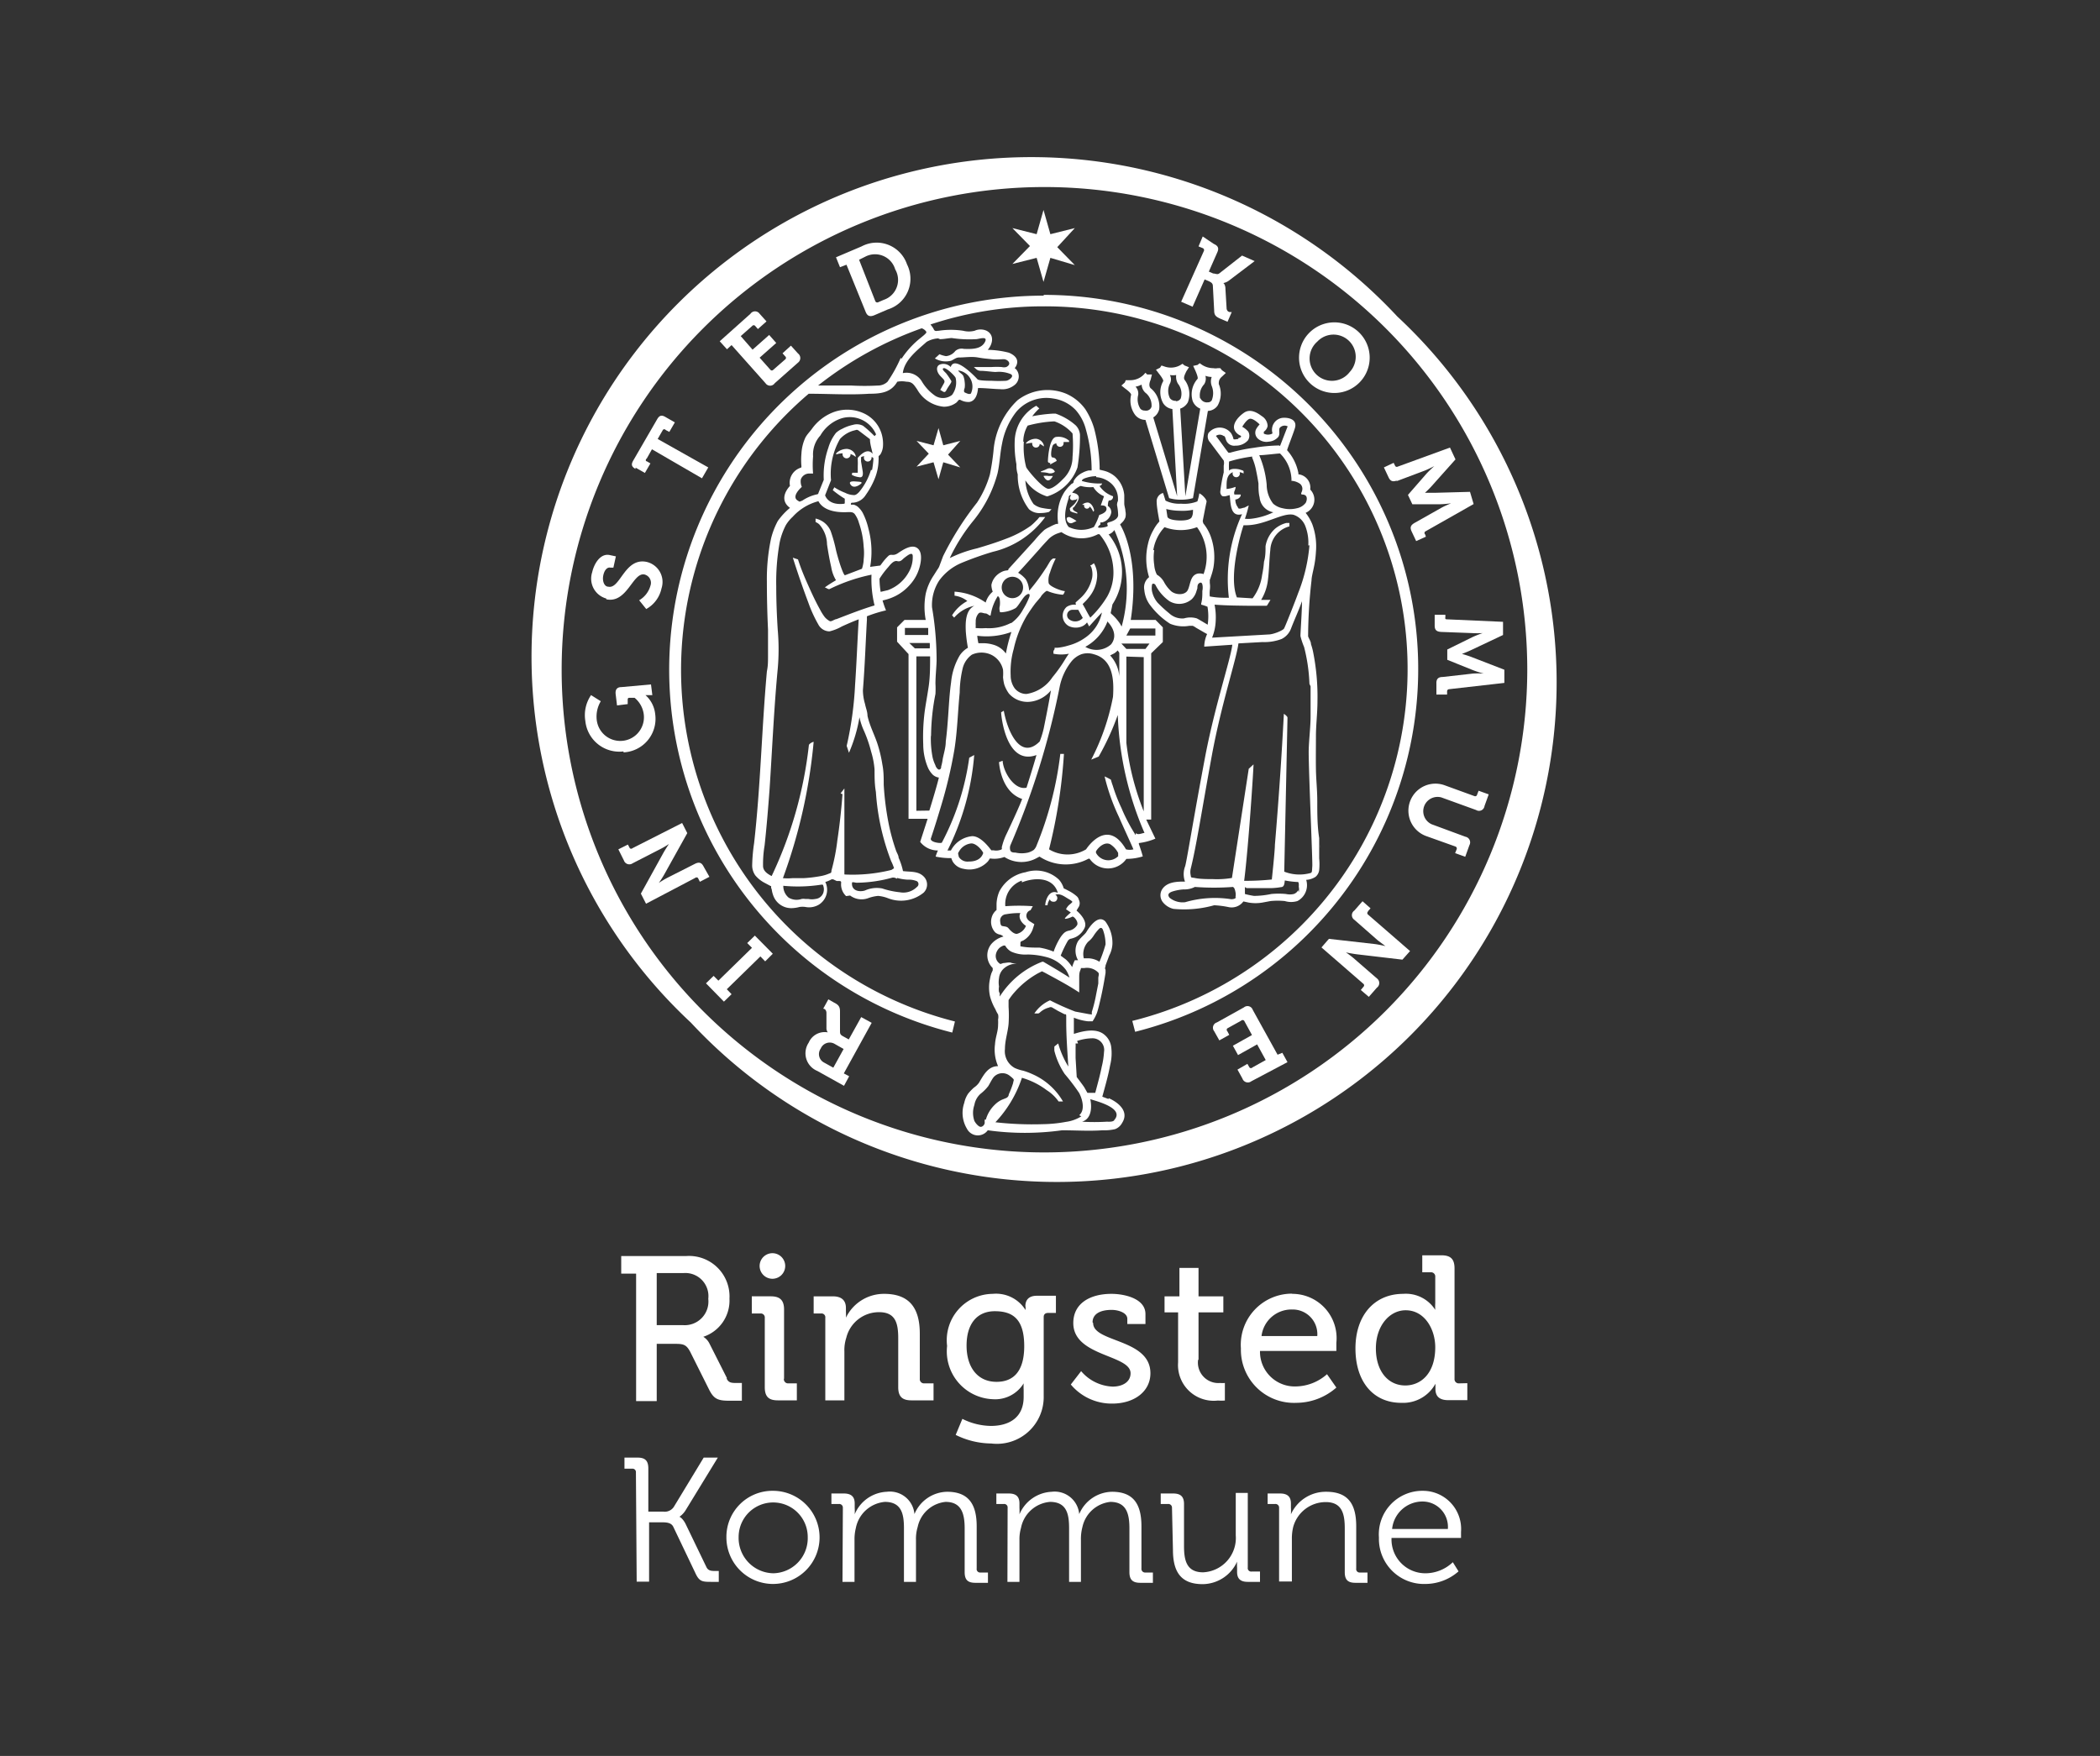 <svg id="ringsted_kommune" data-name="ringsted kommune" xmlns="http://www.w3.org/2000/svg" width="110" height="92" viewBox="0 0 110 92">
  <rect x="0" y="0" width="110" height="92" fill="#333333" stroke="none"/>
  <defs>
    <style>
      .cls-1 {
        fill: #fff;
      }
    </style>
  </defs>
  <title>ringsted_kommune</title>
  <g>
    <path class="cls-1" d="M35.79,69.43H34.4V66.7h1.42a1.21,1.21,0,0,1,1.28,1.35,1.24,1.24,0,0,1-1.31,1.38m2.29,2.78-.92-1.82a.86.86,0,0,0-.32-.35v0a2,2,0,0,0,1.37-2,2.12,2.12,0,0,0-2.28-2.23H32.54v.92h.78v6.68H34.4v-3h1c.42,0,.56.06.75.41l1,2c.25.49.47.57,1.06.57h.65v-.93h-.27c-.25,0-.43,0-.53-.24"/>
    <path class="cls-1" d="M41.07,72.24V68.61c0-.48-.21-.69-.69-.69h-1v.9h.44a.21.21,0,0,1,.24.23v3.63c0,.49.2.69.68.69h1v-.89h-.44a.22.22,0,0,1-.24-.24"/>
    <path class="cls-1" d="M48.18,72.24V69.88c0-1.39-.58-2.09-1.87-2.09a2.21,2.21,0,0,0-2,1.25h0a2.45,2.45,0,0,0,0-.31v-.2c0-.4-.23-.61-.69-.61h-1v.9H43a.2.2,0,0,1,.23.23v4.32h1V70.82a2.08,2.08,0,0,1,.1-.73,1.76,1.76,0,0,1,1.72-1.34c.87,0,1,.6,1,1.37v2.56c0,.49.21.69.69.69H48.9v-.89h-.48a.22.22,0,0,1-.24-.24"/>
    <path class="cls-1" d="M52.2,72.4c-1,0-1.57-.77-1.57-1.9s.54-1.8,1.48-1.8,1.54.41,1.54,1.83S53,72.4,52.2,72.4m1.52-3.93v.17h0A1.82,1.82,0,0,0,52,67.79a2.43,2.43,0,0,0-2.39,2.73A2.51,2.51,0,0,0,52,73.31a1.75,1.75,0,0,0,1.62-.83h0a3.33,3.33,0,0,0,0,.34v.37c0,1.09-.77,1.52-1.72,1.52a3.42,3.42,0,0,1-1.49-.37l-.35.84a4.25,4.25,0,0,0,1.86.45,2.45,2.45,0,0,0,2.75-2.49V69c0-.14.09-.21.23-.21h.41v-.9h-1c-.43,0-.6.23-.6.55"/>
    <path class="cls-1" d="M57.23,69.28c0-.43.39-.65,1-.65.33,0,.82.14.82.47v.27H60v-.52c0-.83-1.13-1.06-1.78-1.06-1.11,0-2,.49-2,1.53,0,1.76,3,1.65,3,2.63,0,.47-.44.7-.94.7a2.29,2.29,0,0,1-1.65-.81l-.54.7a2.79,2.79,0,0,0,2.17,1c1.15,0,2-.63,2-1.59,0-1.82-3-1.6-3-2.63"/>
    <path class="cls-1" d="M62.78,71.26v-2.5h1.3v-.84h-1.3V66.43h-1v1.49H61v.84h.71v2.62a1.87,1.87,0,0,0,2.08,2,2.89,2.89,0,0,0,.37,0v-.92a1.41,1.41,0,0,1-.25,0,1.07,1.07,0,0,1-1.15-1.23"/>
    <path class="cls-1" d="M66.08,70a1.58,1.58,0,0,1,1.61-1.39A1.29,1.29,0,0,1,69,70Zm1.62-2.22A2.68,2.68,0,0,0,65,70.65a2.78,2.78,0,0,0,2.9,2.85,3.19,3.19,0,0,0,2.1-.8L69.51,72a2.51,2.51,0,0,1-1.6.64A1.82,1.82,0,0,1,66,70.78h4s0-.29,0-.43a2.32,2.32,0,0,0-2.34-2.56"/>
    <path class="cls-1" d="M73.61,72.59c-.91,0-1.54-.76-1.54-1.94s.71-2,1.56-2c1,0,1.55,1,1.55,1.94,0,1.38-.76,2-1.57,2m2.82-.11a.22.22,0,0,1-.24-.24V66.46c0-.49-.2-.69-.69-.69h-1v.89h.44a.22.22,0,0,1,.24.24v1.37a3.24,3.24,0,0,0,0,.36h0a1.82,1.82,0,0,0-1.68-.84C72,67.79,71,68.91,71,70.65s.93,2.85,2.4,2.85a1.93,1.93,0,0,0,1.79-1h0s0,.12,0,.28c0,.36.19.58.67.58h1v-.89Z"/>
    <path class="cls-1" d="M40.46,67a.67.67,0,0,0,.67-.67.67.67,0,0,0-1.34,0,.67.67,0,0,0,.67.67"/>
    <path class="cls-1" d="M33.31,77.15a.18.18,0,0,0-.2-.2h-.4v-.58h.69c.4,0,.56.17.56.57V79.2h.78a.57.57,0,0,0,.55-.24l1.57-2.59h.74L35.93,79.1a1.16,1.16,0,0,1-.34.37h0s.16.06.32.37L37,82.1c.09.19.23.21.47.21h.18v.57h-.34c-.53,0-.68,0-.9-.49L35.27,80c-.1-.21-.32-.24-.59-.24H34v3.11h-.65Z"/>
    <path class="cls-1" d="M40.51,78.11a2.44,2.44,0,1,1-2.46,2.42,2.41,2.41,0,0,1,2.46-2.42m0,4.32a1.84,1.84,0,0,0,1.8-1.9,1.81,1.81,0,1,0-3.62,0,1.85,1.85,0,0,0,1.82,1.9"/>
    <path class="cls-1" d="M44.15,79a.19.19,0,0,0-.21-.2h-.39v-.55h.65c.39,0,.57.17.57.52V79a2.86,2.86,0,0,1,0,.34h0a1.91,1.91,0,0,1,1.68-1.18,1.29,1.29,0,0,1,1.45,1.17h0a1.89,1.89,0,0,1,1.71-1.17c1.13,0,1.55.66,1.55,1.81v2.21a.18.18,0,0,0,.2.21h.39v.54h-.66c-.4,0-.56-.16-.56-.56V80.08c0-.76-.16-1.39-1-1.39A1.66,1.66,0,0,0,48.07,80a2.11,2.11,0,0,0-.09.68v2.2h-.63v-2.8c0-.71-.1-1.39-1-1.39a1.7,1.7,0,0,0-1.52,1.37,2.45,2.45,0,0,0-.07.62v2.2h-.63Z"/>
    <path class="cls-1" d="M52.78,79a.18.18,0,0,0-.2-.2h-.39v-.55h.65c.39,0,.56.17.56.52V79a2.86,2.86,0,0,1,0,.34h0a1.93,1.93,0,0,1,1.69-1.18,1.29,1.29,0,0,1,1.44,1.17h0a1.9,1.9,0,0,1,1.72-1.17c1.13,0,1.54.66,1.54,1.81v2.21a.19.19,0,0,0,.21.21h.39v.54h-.66c-.4,0-.57-.16-.57-.56V80.08c0-.76-.15-1.39-1-1.39A1.68,1.68,0,0,0,56.7,80a2.44,2.44,0,0,0-.08.68v2.2H56v-2.8c0-.71-.1-1.39-1-1.39a1.69,1.69,0,0,0-1.52,1.37,2.07,2.07,0,0,0-.08.62v2.2h-.63Z"/>
    <path class="cls-1" d="M61.39,79a.19.19,0,0,0-.21-.2H60.8v-.55h.65c.4,0,.57.17.57.55V81c0,.73.12,1.38,1,1.38a1.8,1.8,0,0,0,1.71-1.94V78.22h.63v3.91a.18.18,0,0,0,.2.21H66v.54h-.64c-.38,0-.56-.16-.56-.52v-.21a2.79,2.79,0,0,1,0-.33h0A2,2,0,0,1,63,83c-1.1,0-1.56-.59-1.56-1.8Z"/>
    <path class="cls-1" d="M67,79a.19.19,0,0,0-.21-.2h-.39v-.55h.65c.39,0,.57.17.57.52V79a2.86,2.86,0,0,1,0,.34h0a2,2,0,0,1,1.85-1.18c1.16,0,1.57.66,1.57,1.81v2.21a.18.18,0,0,0,.2.21h.39v.54H71c-.4,0-.56-.16-.56-.56V80.09c0-.74-.12-1.39-1-1.39A1.77,1.77,0,0,0,67.74,80a2.53,2.53,0,0,0-.07.63v2.23H67Z"/>
    <path class="cls-1" d="M74.53,78.11a2,2,0,0,1,2,2.15c0,.11,0,.32,0,.32H72.89a1.77,1.77,0,0,0,1.81,1.85,2.08,2.08,0,0,0,1.4-.58l.3.48a2.64,2.64,0,0,1-1.73.66,2.36,2.36,0,0,1-2.44-2.43,2.28,2.28,0,0,1,2.3-2.45m1.31,2a1.33,1.33,0,0,0-1.32-1.44,1.6,1.6,0,0,0-1.6,1.44Z"/>
    <polygon class="cls-1" points="54.3 13.51 54.66 14.77 55.02 13.51 56.3 13.89 55.38 12.95 56.3 11.95 55.02 12.27 54.66 11 54.3 12.27 53.03 11.95 53.95 12.89 53.03 13.83 54.3 13.51"/>
    <path class="cls-1" d="M58.06,57.58l-.32-.12c.15-.55.31-1.1.41-1.65a2.54,2.54,0,0,0,.05-1,1,1,0,0,0-.33-.58c-.43-.39-1.14-.21-1.62-.06,0-.28,0-.56,0-.85a2.69,2.69,0,0,0,.74.19h.24a2.3,2.3,0,0,0,.23-.44c.08-.25.14-.52.2-.78.1-.44.18-.88.25-1.32l0-.16c-.06-.1,0-.12,0-.23l.19-.51a1.47,1.47,0,0,0,.17-.61,1.89,1.89,0,0,0-.37-1.18c-.38-.39-.84.29-1,.56-.06.1-.27.26-.43.47a1,1,0,0,0,0,1l-.17,0a2.24,2.24,0,0,0-.14.36,1.8,1.8,0,0,0-.33-.4l-.27-.2a5.92,5.92,0,0,1,.37-.77.28.28,0,0,1,.13-.11,1.31,1.31,0,0,0,.28-.09,1,1,0,0,0,.47-.48c.2-.41-.42-.91-.42-.91s.08-.14.12-.2a.4.4,0,0,0,0-.37.35.35,0,0,0-.12-.19,2.09,2.09,0,0,0-.44-.29l-.17-.09c-.07,0-.07-.07-.1-.14a1.2,1.2,0,0,0-.21-.34,1.75,1.75,0,0,0-1.75-.39,1.92,1.92,0,0,0-1.37,1,1.82,1.82,0,0,0-.15.66c0,.11,0,.22,0,.32a.75.75,0,0,0-.26.41.81.81,0,0,0,.19.76.53.53,0,0,0,.21.11.39.39,0,0,1,.22.11,1.23,1.23,0,0,0-.64.4A.93.93,0,0,0,52,50.72c0,.06,0,.06,0,.12l-.06.13a1.67,1.67,0,0,0-.08.3,2.14,2.14,0,0,0,0,.94,2.8,2.8,0,0,0,.28.67,1.71,1.71,0,0,0,.14.27.62.62,0,0,1,0,.27,2.58,2.58,0,0,1,0,.29c0,.33-.14.64-.16,1a2.16,2.16,0,0,0,.16,1.15c-.53,0-.76.47-1,.87a1,1,0,0,1-.26.25,2.91,2.91,0,0,0-.3.31,1.33,1.33,0,0,0-.21.49,1.61,1.61,0,0,0,.14,1.36.64.64,0,0,0,1.09.08,14.09,14.09,0,0,0,3.89,0c.71,0,1.41.05,2.12,0a2.46,2.46,0,0,0,.66-.06.7.7,0,0,0,.37-.33c.38-.6-.2-1.07-.7-1.29m-1.66-3a2.62,2.62,0,0,1,.79-.14.61.61,0,0,1,.62.71,4.21,4.21,0,0,1-.12.78c-.09.46-.22.91-.34,1.37l-.16,0-.13,0-.12,0s-.14-.25-.17-.3-.26-.36-.39-.53l-.06-1c0-.18,0-.35,0-.53a1.85,1.85,0,0,0,0-.23l.13,0M57,49.34a1.24,1.24,0,0,0,.27-.29,2.18,2.18,0,0,1,.26-.34c.06-.07.16-.17.24,0a2.23,2.23,0,0,1,.14.77,7.22,7.22,0,0,1-.32.91,1.16,1.16,0,0,0-.56-.18c-.08,0-.23,0-.26,0a.94.94,0,0,1,.23-.87m-3.47-3.11c.68-.27,1.64-.28,1.88.55-.42-.19-.64.31-.66.65l.12,0a.61.61,0,0,1,.13-.32c0,.13.19.16.28.12a.2.2,0,0,0,0-.35c.26-.09.48.1.69.22,0,0,.22.12.2.16a.86.86,0,0,1-.14.13.67.67,0,0,0-.19.25l.25.17s-.33.28-.31.32.3-.05.38-.1.35.27.26.44a.64.64,0,0,1-.42.29.52.52,0,0,0-.26.12,1.33,1.33,0,0,0-.21.26,3.65,3.65,0,0,0-.34.72,3.27,3.27,0,0,0-.74-.21c-.33,0-.66,0-1-.07v-.17c0-.1.07-.09.16-.14a1.12,1.12,0,0,0,.48-.57l.09-.28s-.15-.09-.19-.12a.46.46,0,0,1-.18-.16.3.3,0,0,1,.17-.45l.12-.21a9.91,9.91,0,0,0-1.44,0,1.3,1.3,0,0,1,.86-1.34m-1,2.38c-.11,0-.12-.15-.13-.25a.33.33,0,0,1,.31-.37,3.8,3.8,0,0,1,.75-.06c-.14.25.08.54.29.67a.68.68,0,0,1-.48.42c-.17,0-.34-.18-.43-.29s-.2-.09-.31-.12m-.19,3.45a.75.75,0,0,1,0-.28,1.32,1.32,0,0,1,0-.44.77.77,0,0,1,.28-.53,1,1,0,0,1,.65-.23L53,50.46c-.11-.07-.34,0-.45,0l-.15.05s-.09-.06-.12-.1a.48.48,0,0,1-.11-.43.63.63,0,0,1,.2-.33.78.78,0,0,1,.2-.11c.06,0,.06,0,.08,0a.82.82,0,0,0,.32.32,1.8,1.8,0,0,0,.86.15,4,4,0,0,1,1,.14,1.85,1.85,0,0,1,1,.66,1.53,1.53,0,0,1,.19.41c-.45-.29-.91-.56-1.37-.83l-.06,0a4.57,4.57,0,0,0-2.22,1.82,1,1,0,0,1,0-.16m-.79,6.61a1,1,0,0,0,0,.16c0,.1-.1.22-.21.22s-.27-.19-.33-.31a1.27,1.27,0,0,1,0-.84,1,1,0,0,1,.32-.58,2.27,2.27,0,0,0,.41-.41c.09-.15.16-.3.26-.44a.61.61,0,0,1,.88-.08,1.07,1.07,0,0,1,.16.14c.07.06,0,.14,0,.22a4.92,4.92,0,0,1-.23.6c0,.09-.07.17-.16.2l-.2.08a1.29,1.29,0,0,0-.36.25,1.74,1.74,0,0,0-.48.79m5-.17a2,2,0,0,1-.81.29,7,7,0,0,1-1.2.12,17.23,17.23,0,0,1-2.49-.1,6.28,6.28,0,0,0,1.39-2.33,4,4,0,0,1,1.3.65,2.18,2.18,0,0,1,.62.59c.07,0,.16,0,.23,0a3.45,3.45,0,0,0-1.6-1.43,3.41,3.41,0,0,0-.48-.18,2.25,2.25,0,0,1-.44-.14,1,1,0,0,1-.52-1c0-.45.15-.87.19-1.31a6.77,6.77,0,0,0,0-.9c0-.1,0-.27,0-.35a3.15,3.15,0,0,1,.31-.41,4.64,4.64,0,0,1,1.24-1l.2-.1.16.08.59.32c.4.22.81.45,1.2.71,0-.24,0-.47,0-.71s0-.31.06-.46,0-.1.06-.11l.15,0a.82.82,0,0,1,.73.24c.06.07,0,.2,0,.28l0,.29-.12.61a7.07,7.07,0,0,1-.22.88s0,.08,0,.12,0,0-.12,0L56.32,53A13.16,13.16,0,0,1,55,52.41a1.91,1.91,0,0,0-.82.69h.13c.1,0,.1,0,.17-.06a1.07,1.07,0,0,1,.47-.25.17.17,0,0,1,.17,0l.29.17.35.18c.09,0,.09,0,.09.15v.22c0,.79.06,1.58.11,2.37a4.76,4.76,0,0,1-.53-1.21l-.2.16a1.85,1.85,0,0,0,0,.23,3.87,3.87,0,0,0,.54,1.21,11.07,11.07,0,0,1,.76,1c.17.33.32.89,0,1.16m1.83.27c-.08.09-.29.07-.39.07a11.09,11.09,0,0,1-1.29,0c.5-.15.52-.77.43-1.18.38.12,1.81.48,1.25,1.1"/>
    <polygon class="cls-1" points="48.9 24.22 49.16 25.11 49.41 24.22 50.3 24.49 49.66 23.82 50.3 23.1 49.41 23.33 49.16 22.43 48.9 23.33 48.01 23.1 48.65 23.77 48.01 24.45 48.9 24.22"/>
    <path class="cls-1" d="M60.34,19.62l-.25,0h0L60,19.53l-.1.11a1,1,0,0,1-.67.28h-.26l-.05.12-.18.16.2.16c.3.22.31.3.31.32a1.27,1.27,0,0,0,.21,1.06A.69.69,0,0,0,60,22h0l1.24,4.1a2.14,2.14,0,0,0,.62.08,2.27,2.27,0,0,0,.63-.08l.78-4.57a.65.65,0,0,0,.51-.28,1.27,1.27,0,0,0,.06-1.13c0-.12,0-.25.18-.4l.19-.18-.2-.14h0l-.09-.11-.14,0a.57.57,0,0,1-.22,0,1.11,1.11,0,0,1-.59-.17l-.13-.09-.11.09-.23.05.11.24c.16.36.13.43.12.44A1.21,1.21,0,0,0,62.47,21a.7.7,0,0,0,.4.41L62.09,26l-.27-4.59a.72.72,0,0,0,.4-.33,1.23,1.23,0,0,0-.17-1.18c-.07-.11,0-.25.09-.44l.14-.22-.23-.09h0l-.11-.09-.13.08a1,1,0,0,1-.82.06l-.15-.05-.08.12-.21.1.16.21c.23.29.23.37.22.39a1.18,1.18,0,0,0,0,1.16.67.67,0,0,0,.48.3L61.66,26l-1.25-4.13a.68.68,0,0,0,.31-.43,1.21,1.21,0,0,0-.45-1.1c-.08-.09-.09-.23,0-.44Zm2.52,1.25a.85.85,0,0,1,.21-.73.54.54,0,0,0,.07-.45,1,1,0,0,0,.33.06.69.69,0,0,0,0,.47,1,1,0,0,1,0,.76.24.24,0,0,1-.21.1.27.27,0,0,1-.09,0,.37.37,0,0,1-.29-.21M61.59,21h0a.35.35,0,0,1-.31-.14.86.86,0,0,1,0-.76.48.48,0,0,0,0-.45,1.17,1.17,0,0,0,.33,0,.71.71,0,0,0,.09.45.84.84,0,0,1,.15.77.28.28,0,0,1-.25.15m-1.28.28a.29.29,0,0,1-.22.21.35.35,0,0,1-.14,0,.29.29,0,0,1-.23-.1.92.92,0,0,1-.11-.72.52.52,0,0,0-.14-.43,1.11,1.11,0,0,0,.32-.11.61.61,0,0,0,.19.42.84.84,0,0,1,.33.7"/>
    <path class="cls-1" d="M69.13,44.26v.17a1.33,1.33,0,0,1,0-.17"/>
    <path class="cls-1" d="M64.87,23c-.06,0-.25.05-.26,0a.93.93,0,0,0-.13-.31.75.75,0,0,0-1.18,0,.44.44,0,0,0,.09.49l.71.95a.55.55,0,0,1,0,.26c0,.09,0,.27,0,.36a8,8,0,0,0-.18,1,.28.28,0,0,0,.1.24.37.37,0,0,0,.21,0l.18-.05c.06.36,0,1.18.65,1a8.17,8.17,0,0,0-.69,4.38c-.36,0-.61,0-1-.07a1.81,1.81,0,0,1,0-.32,1.29,1.29,0,0,0,0-.39l0-.07s0-.06,0-.09a1.59,1.59,0,0,0,.07-.2,3.17,3.17,0,0,0,.12-.44,3.23,3.23,0,0,0-.15-1.66,2.41,2.41,0,0,0-.38-.66L63,27.3s.17-.89.2-1-.22-.39-.38-.45a2.37,2.37,0,0,1-.1.42,1.88,1.88,0,0,1-.86.12,1.6,1.6,0,0,1-.81-.16s-.1-.33-.13-.4a.45.45,0,0,0-.33.49c0,.26.1.75.14,1l-.11.13a2.3,2.3,0,0,0-.21.33,2.57,2.57,0,0,0-.28.73,3.28,3.28,0,0,0,.06,1.73.68.68,0,0,0-.25.67,1.56,1.56,0,0,0,.25.72,4,4,0,0,0,1.1,1.05,1.81,1.81,0,0,0,1,.11h.19a1,1,0,0,1,.17.1l.45.26.13.07a1.63,1.63,0,0,0-.15.66l1.47-.1c-.09.77-.89,3.11-1.41,5.8-.64,3.38-1,5.69-1.07,5.83a1.16,1.16,0,0,0,0,.78c-.38,0-.91,0-1.18.38a.59.59,0,0,0,0,.67,1,1,0,0,0,.58.38,5.83,5.83,0,0,0,2.13-.19,4.91,4.91,0,0,1,.77.1.76.76,0,0,0,.76-.3l.28.06a2.12,2.12,0,0,0,.71,0l.43-.08a3.76,3.76,0,0,1,.75,0,1.14,1.14,0,0,0,.66,0,.94.94,0,0,0,.46-1.11,1,1,0,0,0,.49-.16.55.55,0,0,0,.19-.35,3.18,3.18,0,0,0,0-.62c0-.26,0-.52,0-.78v0h0c0-.09,0-.19,0-.28C69,43.27,69,42.64,69,42s-.06-1.12-.07-1.68,0-1.16,0-1.75.08-1.21.08-1.83a11.89,11.89,0,0,0-.23-2.59,3,3,0,0,0-.11-.4c0-.14-.1-.27-.15-.41a26.53,26.53,0,0,1,.18-2.94c0-.16.08-.46.11-.62a5.2,5.2,0,0,0,.12-.87,3.36,3.36,0,0,0-.19-1.44,2.42,2.42,0,0,0-.35-.6.75.75,0,0,0,.24-1.22.7.7,0,0,0-.62-.8s0,0,0-.07a2.5,2.5,0,0,0-.59-1.19c0-.06.3-.81.4-1.13.2-.58-.53-.61-.73-.55a.63.63,0,0,0-.45.73.08.08,0,0,1,0,.08.49.49,0,0,1-.44,0s0-.08,0-.1a.48.48,0,0,0,.2-.3.63.63,0,0,0-.31-.52c-.26-.2-.61-.39-.92-.18s-.71.65-.45,1a.62.62,0,0,0,.25.2c.12.07-.06.13-.12.14m-3.06,3.8h0a2.75,2.75,0,0,0,.7-.05c0,.13,0,.26-.07.39s-.33.18-.65.17-.6-.08-.62-.2l-.06-.4a3,3,0,0,0,.67.09m-1.35,2.07A2.28,2.28,0,0,1,61,27.62a2.43,2.43,0,0,0,1.7,0,2.63,2.63,0,0,1,.35,2.44c0,.05,0,0-.08,0a.57.57,0,0,0-.26,0c-.37.11-.35.56-.49.85s-.63.27-.87.07a1.84,1.84,0,0,1-.38-.49,1,1,0,0,0-.37-.38,1.31,1.31,0,0,1-.14-.51,2.55,2.55,0,0,1,0-.78m2.85,3.94c-.21-.12-.41-.25-.62-.36a1.17,1.17,0,0,0-.67,0,1,1,0,0,1-.78-.27,6.42,6.42,0,0,1-.61-.56,1.38,1.38,0,0,1-.29-.61,1,1,0,0,1,0-.3c0-.11.14-.1.19,0a2.29,2.29,0,0,0,.73.84,1,1,0,0,0,1.17-.11.93.93,0,0,0,.23-.38l.06-.19c0-.08,0-.21.1-.27s.14,0,.16.07a.78.78,0,0,1,0,.34c0,.22,0,.44-.06.66,0,0,0,.06,0,.06a2.13,2.13,0,0,1,.33.11,3,3,0,0,1,0,1m1.62-6.18a.63.63,0,0,1-.16-.44c.12,0,.3-.12.28-.26l-.21,0c-.06,0-.11,0-.12,0a.25.25,0,0,1,0-.17s.09-.2.05-.23a1.73,1.73,0,0,1-.46.11s0-.09,0-.13c0-.27,0-.62.33-.75a.19.19,0,1,0,.35,0,.58.58,0,0,1,.21.07s0-.08,0-.12-.18-.08-.2-.09-.43-.1-.56.06a3.3,3.3,0,0,1,0-.48l.21-.06a7.25,7.25,0,0,1,1-.2l0,.06a3.24,3.24,0,0,1,.21.69q.07.33.12.66c0,.24,0,.49.06.73a.87.87,0,0,0,.72.78,3.61,3.61,0,0,1-1.16.34,1.7,1.7,0,0,1-.33,0,5.91,5.91,0,0,0,.2-.7l-.23.12c-.1,0-.26.11-.35,0M64.74,47h0c0,.1-.19.12-.27.11a5.56,5.56,0,0,0-2.39.16,1.09,1.09,0,0,1-.8-.22.25.25,0,0,1-.08-.15c0-.1.11-.15.18-.18A2.41,2.41,0,0,1,62,46.6a1.19,1.19,0,0,0,.59-.13,13.32,13.32,0,0,0,2,0s0,0,.06.06a.7.7,0,0,1,.06.19.61.61,0,0,1,0,.3h0M68,46.64l0,0,0,0a.41.41,0,0,1-.23.2.94.94,0,0,1-.41,0,4,4,0,0,0-.77,0,4.51,4.51,0,0,1-.9.1,4.1,4.1,0,0,1-.48-.1c0-.1,0-.21,0-.31s.06,0,.09,0l1.34,0a3.41,3.41,0,0,0,.46-.05c.18,0,.18-.21.2-.35a4.48,4.48,0,0,0,.64.08c.07,0,.07,0,.09.08a.85.85,0,0,1,0,.17.64.64,0,0,1,0,.28s0-.07,0,0m.62-10.78c0,.52,0,1,0,1.57s-.09,1.23-.1,1.85c0,1.09.21,5.76.19,6s0,.33-.09.36a2.18,2.18,0,0,1-1.38-.07s.17-8,.17-8.07-.17-.19-.19-.2q-.18,3.44-.47,6.87c0,.33-.16,1.79-.16,1.81a13.35,13.35,0,0,1-1.45.07c.23-1.78.5-6,.49-6.1l-.25.23S64.53,46,64.53,46a4.66,4.66,0,0,1-1,.06c-.24,0-.65,0-.9-.05s-.24,0-.26-.15a.78.78,0,0,1,0-.34c.3-1.2.57-3,1.11-5.95.5-2.71,1.3-5.08,1.39-5.86l1.26-.07a2.53,2.53,0,0,0,1-.16,1,1,0,0,0,.5-.56c.18-.47.4-.94.57-1.42,0,.53-.09,1.76-.08,1.83a3.81,3.81,0,0,0,.19.57,9,9,0,0,1,.28,1.93m0-7.26A8.72,8.72,0,0,1,68,31.07c-.13.37-.68,1.76-.74,1.86s-.51.29-.77.31l-3,.17a2.61,2.61,0,0,0,.19-.89,3.36,3.36,0,0,0-.06-.84c.64.05,1.21.05,1.89.06l.79,0c.06,0,.06,0,.09-.05l.16-.26-.49,0a2.59,2.59,0,0,0,.35-1c.07-.53.07-1.07.13-1.61a1.34,1.34,0,0,1,1-1.24s0-.18,0-.18l-.16,0a1.5,1.5,0,0,0-.6.31,1.57,1.57,0,0,0-.49.91c0,.26,0,.54-.08.81a5.62,5.62,0,0,1-.1.7,2.58,2.58,0,0,1-.5,1.22l-.82-.05c-.48-1.18.3-3.67.35-3.78h.13c1,0,1.9-.67,2.48-.55a1,1,0,0,1,.63.61,2.41,2.41,0,0,1,.15,1m-.93-3.39a.87.87,0,0,1,.5.16.34.34,0,0,1,.11.34c0,.07-.12.21,0,.22.34,0,.24.35.18.44a.77.77,0,0,1-.46.28,1.55,1.55,0,0,1-.74,0,1.06,1.06,0,0,1-.5-.24,1.64,1.64,0,0,1-.34-1,5.13,5.13,0,0,0-.39-1.54c.27,0,.93-.09,1.09-.09a2,2,0,0,1,.6,1.44M65.37,22.6a1.06,1.06,0,0,0-.3-.24s.23-.4.41-.42.49.28.5.3a1.09,1.09,0,0,0-.19.26.42.42,0,0,0,.12.5.67.67,0,0,0,.55.14.73.73,0,0,0,.5-.25c.11-.16,0-.37.08-.48a.34.34,0,0,1,.41-.07c-.06.14-.36.93-.39,1s0,0-.08,0a9.38,9.38,0,0,0-1.29.12,8.8,8.8,0,0,0-1.26.26s-.06,0-.08,0-.53-.73-.66-.88a.34.34,0,0,1,.4,0c.09,0,.1.15.13.21a.45.45,0,0,0,.49.3.85.85,0,0,0,.66-.28.44.44,0,0,0,0-.48"/>
    <path class="cls-1" d="M61.79,26.79h0"/>
    <path class="cls-1" d="M45.11,53.29l-.65,1.17-.29-.16C44,54.21,44,54.15,44,54l0-1c0-.25-.07-.35-.31-.47l-.3-.17-.27.49,0,0c.1,0,.17.1.17.22l0,.78a.37.37,0,0,0,.07.24h0a.91.91,0,0,0-1,.54,1,1,0,0,0,.45,1.48l1.4.78.27-.5-.28-.15,1.46-2.65Zm-1.46,2.65-.47-.26a.5.5,0,0,1-.19-.74.51.51,0,0,1,.74-.24l.46.26Z"/>
    <polygon class="cls-1" points="39.14 49.41 39.39 49.66 37.63 51.38 37.38 51.13 36.98 51.52 37.92 52.48 38.32 52.09 38.07 51.83 39.83 50.11 40.08 50.37 40.48 49.97 39.54 49.02 39.14 49.41"/>
    <path class="cls-1" d="M36.86,45.41c-.11-.22-.24-.26-.46-.15L34.94,46a4.76,4.76,0,0,0-.43.26h0a5.26,5.26,0,0,0,.31-.49L36,43.65l-.27-.53-2.6,1.32a.1.1,0,0,1-.14,0l-.1-.19-.5.25.29.58a.3.3,0,0,0,.46.15l1.46-.75a4.12,4.12,0,0,0,.44-.26h0s-.19.28-.31.5l-1.16,2.1.27.53L36.41,46a.11.11,0,0,1,.15,0l.1.2.5-.26Z"/>
    <path class="cls-1" d="M32.66,39.42a1.76,1.76,0,0,0,1.66-2,1.54,1.54,0,0,0-.51-1H34l.17,0-.07-.56L32.55,36c-.24,0-.33.14-.3.38l.07.58.56-.07,0-.21c0-.07,0-.12.1-.12l.26,0a1.34,1.34,0,0,1,.48.86,1.24,1.24,0,0,1-2.46.32,1.56,1.56,0,0,1,.21-1l-.51-.32a1.86,1.86,0,0,0-.3,1.35,1.79,1.79,0,0,0,2,1.6"/>
    <path class="cls-1" d="M31.76,31.4c1.09.23,1.39-1.43,2-1.3a.45.45,0,0,1,.31.59,1.28,1.28,0,0,1-.59.76l.37.46a1.62,1.62,0,0,0,.8-1.08,1.08,1.08,0,0,0-.78-1.39c-1.15-.24-1.38,1.43-2,1.3-.22,0-.33-.3-.27-.59s.21-.44.37-.41l.16,0,.13-.59-.33-.07c-.5-.1-.82.49-.91.9a1.08,1.08,0,0,0,.74,1.38"/>
    <path class="cls-1" d="M33.29,24.5l.49.28.29-.5-.19-.11c-.06,0-.08-.09,0-.15l.27-.48,2.62,1.52.33-.57L34.45,23l.27-.47a.09.09,0,0,1,.15,0l.19.1.29-.5-.49-.28c-.2-.12-.32-.09-.44.12l-1.25,2.16c-.12.21-.09.32.12.44"/>
    <path class="cls-1" d="M38.32,18.08l1.78,2a.29.29,0,0,0,.48,0L41.8,19a.3.3,0,0,0,0-.48l-.37-.41-.44.4.14.16a.1.1,0,0,1,0,.16l-.62.54a.1.1,0,0,1-.16,0l-.56-.63.87-.77-.37-.42-.87.77-.62-.71.6-.53a.1.1,0,0,1,.16,0l.14.16.45-.4-.36-.4a.29.29,0,0,0-.48,0L37.7,17.88l.38.42Z"/>
    <path class="cls-1" d="M44.34,13.87l1,2.46c.09.23.22.28.45.19l.72-.31a1.68,1.68,0,0,0,1-2.36,1.68,1.68,0,0,0-2.38-.94l-1.34.57L44,14Zm1-.43a1.1,1.1,0,0,1,1.55.67,1.1,1.1,0,0,1-.6,1.6l-.3.13a.11.11,0,0,1-.14-.06L45,13.61Z"/>
    <path class="cls-1" d="M61.87,15.81l.6.26.63-1.43.19.08c.13.06.23.11.24.24l.07,1.31c0,.26.1.33.35.44l.35.15.22-.51-.09,0c-.1,0-.18-.09-.18-.21l-.06-1c0-.24-.11-.31-.11-.31h0a.7.7,0,0,0,.32-.15l1.32-1-.66-.29-1.2.94c-.1.07-.19,0-.31,0l-.23-.1.44-1c.1-.22.05-.35-.18-.45L63,12.39l-.22.52L63,13a.11.11,0,0,1,.06.15Z"/>
    <path class="cls-1" d="M71.25,20a1.85,1.85,0,0,0-2.71-2.52A1.85,1.85,0,1,0,71.25,20M69,17.9a1.16,1.16,0,1,1,1.7,1.59A1.17,1.17,0,1,1,69,17.9"/>
    <path class="cls-1" d="M73.13,25.22l1.49-.56c.23-.09.51-.24.51-.24h0s-.28.25-.43.42l-.95,1.09.23.49,1.45,0a5.51,5.51,0,0,0,.58-.05h0s-.3.12-.5.23l-1.4.79c-.21.12-.27.23-.17.45l.24.51.51-.23L74.65,28a.1.1,0,0,1,0-.15l2.54-1.44L77,25.77l-1.85.05-.51,0h0s.21-.19.36-.36l1.24-1.39-.29-.62-2.74,1a.1.1,0,0,1-.14-.06l-.07-.14-.51.24.24.51c.1.22.23.26.46.17"/>
    <path class="cls-1" d="M75.71,32.37v-.16l-.56,0,0,.57c0,.24.11.32.36.33l1.59.06a5.06,5.06,0,0,0,.56,0h0a5.8,5.8,0,0,0-.55.22l-1.3.64,0,.54,1.34.54a4.85,4.85,0,0,0,.57.18h0a5.49,5.49,0,0,0-.56,0l-1.59.18c-.24,0-.34.11-.33.35l0,.57.56,0v-.16a.11.11,0,0,1,.1-.12l2.9-.33,0-.69-1.73-.67c-.21-.08-.49-.16-.49-.16h0s.27-.1.48-.2l1.67-.79,0-.69-2.92-.13c-.07,0-.11,0-.11-.1"/>
    <path class="cls-1" d="M77.37,41.64a.1.1,0,0,1-.14.07l-1.54-.56a1.41,1.41,0,0,0-1,2.65l1.54.55a.11.11,0,0,1,.07.15l-.08.2.53.19.22-.61a.3.3,0,0,0-.21-.44L75,43.19a.75.75,0,0,1,.5-1.41l1.82.66a.29.29,0,0,0,.44-.21l.22-.61-.53-.19Z"/>
    <path class="cls-1" d="M71.65,47.75l.14-.16-.42-.37-.43.49a.29.29,0,0,0,0,.48l1.23,1.08.4.3h0s-.33-.08-.58-.11l-2.38-.27-.39.45,2.2,1.91a.1.1,0,0,1,0,.15l-.14.17.42.36.42-.48a.3.3,0,0,0,0-.49L70.9,50.2a4.69,4.69,0,0,0-.4-.3h0s.33.07.58.1l2.38.28.4-.45-2.2-1.91a.1.1,0,0,1,0-.16"/>
    <path class="cls-1" d="M66.92,55.26l-1.3-2.35a.29.29,0,0,0-.46-.13l-1.42.79a.29.29,0,0,0-.14.46l.27.48.52-.29-.1-.19a.1.1,0,0,1,0-.15l.72-.4a.11.11,0,0,1,.16,0l.41.75-1,.56.27.49,1-.56.45.82-.7.39a.1.1,0,0,1-.15,0l-.11-.19-.52.3.26.47a.3.3,0,0,0,.47.14l1.89-1-.27-.49Z"/>
    <path class="cls-1" d="M73.19,16.58a26.18,26.18,0,1,0-37,37,26.18,26.18,0,1,0,37-37M54.67,60.38A25.29,25.29,0,1,1,80,35.09a25.32,25.32,0,0,1-25.3,25.29"/>
    <path class="cls-1" d="M54.67,15.49A19.6,19.6,0,0,0,49.88,54.1l.14-.58a19,19,0,0,1-7.66-32.89c1.06,0,2.12.07,3.17,0,.61,0,1.14-.06,1.47-.63a1.27,1.27,0,0,1,.48,0c.31,0,.39.16.56.4a1.79,1.79,0,0,0,1.39.91,1.08,1.08,0,0,0,.67-.22c.11-.1.11-.19.24-.12a.85.85,0,0,0,.44.09c.34-.06.43-.45.45-.73.39,0,.77.05,1.16.06a1,1,0,0,0,.73-.2.57.57,0,0,0,.15-.78.34.34,0,0,0-.12-.12s.45-.49-.3-.81a4.64,4.64,0,0,0-1.11-.15c.26-.3.36-.78-.06-1a.77.77,0,0,0-.63,0,1.22,1.22,0,0,1-.6,0,4.23,4.23,0,0,0-1.28,0c-.1,0-.19.05-.25-.06a.85.85,0,0,0-.09-.15L48.74,17a18.79,18.79,0,0,1,5.93-.95,19,19,0,0,1,4.64,37.44l.15.57a19.6,19.6,0,0,0-4.79-38.61m-7.49,3.3A7.35,7.35,0,0,1,46.49,20a.73.73,0,0,1-.51.2,12.71,12.71,0,0,1-1.38,0l-1.41,0h-.34a19,19,0,0,1,5.43-3,.51.51,0,0,1,.16.09c.13.12.09.14,0,.23s-.32.26-.46.39a4.59,4.59,0,0,0-.76.89m3.6,1.83c-.05.05-.25-.05-.29-.07s-.05-.11,0-.23a1.13,1.13,0,0,0,0-.32,1.08,1.08,0,0,0-.07-.31c-.06-.12-.2-.16-.27-.29a.85.85,0,0,1,.66,1.22h0m-1.61-2.86c.2,0,.41-.05.61-.06a6.14,6.14,0,0,0,1.28.06c.14,0,.66-.2.45.17s-.71.35-1.09.34a.5.5,0,0,0-.45.11.7.7,0,0,1-.49.27,1.62,1.62,0,0,1-.34-.1l-.24.22a1.12,1.12,0,0,0,.85.12c.14-.06.26-.17.41-.17.33,0,.66-.06,1,0s.46.06.71.09.45,0,.64,0,.46.24.13.41a.49.49,0,0,1-.24,0,4.64,4.64,0,0,0-.53,0c-.31,0-.62,0-.93,0,.15.13.19.2.39.2s.6.06.76.06a1.6,1.6,0,0,1,.78.11c.22.11-.1.34-.24.35a6.43,6.43,0,0,1-.76,0c-.14,0-.67,0-.74-.08S50,18.58,49.8,19.23a.53.53,0,0,0-.57-.13c-.22.09-.17.38,0,.57s.31.26.21.42l-.19.34c.16.08.23.2.33,0s.29-.4.25-.47a3.51,3.51,0,0,0-.27-.4c-.05-.06-.27-.23-.13-.27s.62.43.63.52a1.09,1.09,0,0,1-.19.88.77.77,0,0,1-.88.05,2.4,2.4,0,0,1-.7-.75.93.93,0,0,0-1-.44c.08-.69.77-1.21,1.25-1.64a1.36,1.36,0,0,1,.6-.18"/>
    <path class="cls-1" d="M44.8,23.93c.07.06,0-.36-.42-.41a.8.8,0,0,0-.58.23l0,.06a1.3,1.3,0,0,1,.34-.06.19.19,0,0,0,0,.1.21.21,0,0,0,.41,0s0,0,0-.06a.72.72,0,0,1,.27.15"/>
    <path class="cls-1" d="M45,25.24c-.13,0-.63-.1-.44.16s.56-.06.57-.09,0-.06-.13-.07"/>
    <path class="cls-1" d="M44.53,46.92a1,1,0,0,0,.94.14,2,2,0,0,1,.53-.12,1.89,1.89,0,0,1,.51.12,1.87,1.87,0,0,0,1.87-.29.59.59,0,0,0,0-.85c-.29-.29-.7-.23-1.08-.28l0,0a3.38,3.38,0,0,0-.23-.7c0-.13-.1-.26-.14-.39a10.66,10.66,0,0,1-.37-1.34,14.89,14.89,0,0,1-.27-2.1c0-.35,0-.7-.07-1.05a7,7,0,0,0-.23-1c-.16-.53-.43-1-.55-1.56,0-.21-.09-.41-.13-.62a2.57,2.57,0,0,1-.11-.72c.1-1.23.14-2.46.21-3.69,0,0,0-.15,0-.18a6.8,6.8,0,0,1,1-.31,4.46,4.46,0,0,1-.18-.52,2.72,2.72,0,0,0,.71-.25,2.49,2.49,0,0,0,.72-.57,2.24,2.24,0,0,0,.51-.93c.08-.29.16-.8-.13-1s-.72.08-1,.27-.36,0-.52.16a2.83,2.83,0,0,0-.32.37l-.09.12-.53.07a4.63,4.63,0,0,0-.09-2,3.59,3.59,0,0,0-.3-.83,1.22,1.22,0,0,0-.27-.33.75.75,0,0,0-.2-.1l-.15,0c0-.06,0-.11.09-.1a.85.85,0,0,0,.69-.41,4.17,4.17,0,0,0,.5-.93,2.7,2.7,0,0,0,.17-.89,1.09,1.09,0,0,0,0-.18c0-.05.08-.09.1-.13a.94.94,0,0,0,.13-.4,1.87,1.87,0,0,0-.07-.67,1.73,1.73,0,0,0-.79-1,2.06,2.06,0,0,0-1.84-.09,2.47,2.47,0,0,0-1,.8c-.11.16-.26.3-.36.48a2.26,2.26,0,0,0-.21.85,3.64,3.64,0,0,0,0,.66c0,.07,0,.06-.08.09a.83.83,0,0,0-.52.94s-.67.66,0,1.15a3.5,3.5,0,0,0-.64.69,3.89,3.89,0,0,0-.35.91,10.13,10.13,0,0,0-.22,2.26q0,1.26.06,2.52c0,.42,0,.85,0,1.28s0,.61-.06.91c-.27,3-.33,6-.67,9a8.93,8.93,0,0,0-.1,1.15.9.9,0,0,0,.16.53,1.6,1.6,0,0,0,.52.41l.28.15c.07,0,0,.08.06.16a1.59,1.59,0,0,0,.08.33,1,1,0,0,0,1,.67,1.67,1.67,0,0,0,.38-.06,1.1,1.1,0,0,1,.31,0,1,1,0,0,0,.7-.12.92.92,0,0,0,.34-1.19,1.36,1.36,0,0,0,.33-.14l.08,0,.19.09.11,0c.06,0,.13,0,.12.09a.84.84,0,0,0,.26.7M47,46a2.53,2.53,0,0,0,.55.09,1.1,1.1,0,0,1,.48.08.18.18,0,0,1,0,.3,1,1,0,0,1-.89.28,4.29,4.29,0,0,1-.93-.2,1.51,1.51,0,0,0-.91.11c-.31.09-.71,0-.67-.41,0-.06.18,0,.24,0a7.23,7.23,0,0,0,1.88-.27c.08,0,.14,0,.22.06m-.44-16.33c.1-.12.28-.36.47-.31s.27-.1.38-.18.42-.35.43-.09a1.58,1.58,0,0,1-.21.85,2.05,2.05,0,0,1-1.09.94l-.38.09a4.29,4.29,0,0,1-.06-.69,4.43,4.43,0,0,1,.46-.61m-.91-5.08A3.32,3.32,0,0,1,45,25.78c-.07.07-.16.16-.26.16a1.09,1.09,0,0,1-.47-.12,3.06,3.06,0,0,1-.57-.29,1.09,1.09,0,0,1-.08.15,5.19,5.19,0,0,0,.63.45l0,.17c0,.1,0,.09-.1.1-.79.07-.93-.45-.93-.45l.31-.79A3.67,3.67,0,0,1,44,23a1.52,1.52,0,0,1,.68-.43l.19-.05c.08,0,.14.07.2.11l.5.38c0,.26.09.51.14.77-.25-.32-.6,0-.78.21,0,0,0,.1,0,.14a2.64,2.64,0,0,1,0,.29v.35l-.29,0c0,.08-.05.08,0,.12A1,1,0,0,0,45,25c.21.05.21-.16.19-.3l-.09-.54a1.16,1.16,0,0,0,0-.18c0-.06.13-.07.17-.08a.2.2,0,1,0,.38.05s.11,0,.1.1a4.62,4.62,0,0,1-.07.57M42,25.51a.7.7,0,0,1-.05-.4.47.47,0,0,1,.43-.3l.21,0a5.43,5.43,0,0,1,0-.9,1.46,1.46,0,0,1,.38-1.09l0,0a2,2,0,0,1,.92-.83,1.5,1.5,0,0,1,2,.77l-.08.09a6.45,6.45,0,0,0-.6-.54.7.7,0,0,0-.53-.05,2.16,2.16,0,0,0-.57.21,1.18,1.18,0,0,0-.32.21,2.31,2.31,0,0,0-.4.78,4.37,4.37,0,0,0-.24,1.68l-.28.69s0,.06-.07.07a2.19,2.19,0,0,0-.79.34c-.08,0-.1.09-.2,0-.41-.21.18-.72.18-.72m1.15,21.21a.48.48,0,0,1-.43.37.92.92,0,0,1-.37,0l-.16,0a.58.58,0,0,0-.19,0,.81.81,0,0,1-.68-.07.79.79,0,0,1-.28-.62,8,8,0,0,0,2-.06c.08,0,.08,0,.1.08a.54.54,0,0,1,0,.33m1-4.44v-.14a.76.76,0,0,0,0,.14m0-.71v0c-.06.81-.15,1.63-.27,2.43a10.51,10.51,0,0,1-.31,1.58c0,.09,0,.11-.12.15a2,2,0,0,1-.43.13,7.06,7.06,0,0,1-.91.11h-.58a2.79,2.79,0,0,1-.5,0h0a28.16,28.16,0,0,0,1.61-7.14c-.06,0-.24.1-.25.17a21.5,21.5,0,0,1-1.95,6.86c-.21-.11-.43-.25-.45-.5a5.82,5.82,0,0,1,.08-1.1c.11-1,.19-2,.26-2.94.14-2.12.23-4.24.43-6.34a11.55,11.55,0,0,0,0-2c-.05-.77-.08-1.54-.08-2.31a11.73,11.73,0,0,1,.18-2.29,3.58,3.58,0,0,1,.32-.9,1.92,1.92,0,0,1,.36-.44,2.75,2.75,0,0,1,1.35-.82c.21.41.77.62,1.57.57.14,0,.23,0,.32.09a1.37,1.37,0,0,1,.23.47,4.55,4.55,0,0,1,.25,1.26,2.83,2.83,0,0,1,0,.65c0,.24-.09.5-.09.5l-.89.34c-.07,0-.25-.55-.26-.58-.08-.25-.15-.49-.21-.74a7.74,7.74,0,0,0-.28-1,1.11,1.11,0,0,0-.79-.65s0,.16,0,.18a.76.76,0,0,1,.19.12,1.62,1.62,0,0,1,.41,1.05c.06.4.13.8.22,1.19a1.91,1.91,0,0,0,.25.69c-.2.12-.4.24-.59.38.07,0,.19.12.26.08a9.08,9.08,0,0,1,2.19-.75,5.76,5.76,0,0,0,.16,1.61c-.67.2-1.35.47-2,.72-.09,0-.27.15-.35.1a.89.89,0,0,1-.26-.21,2.7,2.7,0,0,1-.25-.4c-.24-.43-.45-.89-.65-1.34s-.36-.84-.5-1.28l-.27-.09c.25.79.52,1.58.81,2.35a6.89,6.89,0,0,0,.52,1.14.67.67,0,0,0,.59.37,2.46,2.46,0,0,0,.65-.26c.29-.13.58-.26.88-.37-.07,1.14-.11,2.28-.19,3.43a18.25,18.25,0,0,1-.44,3.2l.12.36a8,8,0,0,0,.55-1.86,3.38,3.38,0,0,0,.24.72,6.88,6.88,0,0,1,.37,1.08,4.34,4.34,0,0,1,.18.94c0,.39,0,.78.07,1.17a12.24,12.24,0,0,0,.8,3.63,2.39,2.39,0,0,1,.15.37s-.1.07-.14.09a8.45,8.45,0,0,1-2.4.24c-.07,0-.06,0-.06-.09,0-.41,0-.83,0-1.24V42.7c0-.47,0-.93,0-1.39l-.2.26"/>
    <path class="cls-1" d="M56.79,26.45a.19.19,0,0,0,0,.09.15.15,0,0,0,.29,0v0a.65.65,0,0,1,.18.27l.05-.05c0-.11-.12-.4-.32-.43a.44.44,0,0,0-.31.12v0l.14,0"/>
    <path class="cls-1" d="M55.89,27.26a.21.21,0,0,0,.28.14l.22-.1a1.75,1.75,0,0,0-.37-.21c-.06,0-.19,0-.13.17"/>
    <path class="cls-1" d="M54.07,23.18a.24.24,0,0,0,0,.08.19.19,0,0,0,.2.19.19.19,0,0,0,.19-.19v0a.82.82,0,0,1,.2.12c.06.06,0-.34-.38-.39a.72.72,0,0,0-.53.21v.05a1.83,1.83,0,0,1,.33-.05"/>
    <path class="cls-1" d="M54.53,24.74s.22,0,.39.05.36-.06.33-.09a.3.3,0,0,0-.39-.14,2.33,2.33,0,0,1-.34.14Z"/>
    <path class="cls-1" d="M54.66,24.94s.1.23.24.23.25-.23.25-.23,0,0-.23,0a.62.62,0,0,0-.26,0"/>
    <path class="cls-1" d="M55,24.34s.35-.19.35-.19a.22.22,0,0,0-.21-.18c-.14,0-.07-.45,0-.62a.29.29,0,0,1,.07-.08l.12-.05v0a.19.19,0,0,0,.19.19.18.18,0,0,0,.19-.19.13.13,0,0,0,0-.06l.29,0v-.07a.84.84,0,0,0-.65-.2c-.41,0-.46,1.21-.46,1.28s.08.09.13.09"/>
    <path class="cls-1" d="M55.08,26.68a3.87,3.87,0,0,1-.46-.06,1,1,0,0,1-.48-.21,2.41,2.41,0,0,1-.43-1.24,2.14,2.14,0,0,0,1.14.84,2.45,2.45,0,0,0,1.59-1.52,10.24,10.24,0,0,0,.13-1.71.77.77,0,0,0-.22-.49,3.11,3.11,0,0,0-1.06-.62h-.11a7.83,7.83,0,0,0-1.11.14,2.86,2.86,0,0,1,.37-.41l-.16-.14a2.18,2.18,0,0,0-1.13,1.88,5.47,5.47,0,0,0,.09,1.18c0,.14,0,.3.07.54a2.93,2.93,0,0,0,.59,1.82.82.82,0,0,0,.62.2h0a1.58,1.58,0,0,0,.43-.06ZM53.6,23.14a1.7,1.7,0,0,1,.23-.84,6.3,6.3,0,0,1,1.34-.22h.07a2.22,2.22,0,0,1,.94.63,7.51,7.51,0,0,1,0,1.24,1.58,1.58,0,0,1-.51,1.16s-.46.5-.75.5-1.12-1-1.17-1.14a4.17,4.17,0,0,1-.12-1.33"/>
    <path class="cls-1" d="M55.18,34.24h0"/>
    <path class="cls-1" d="M55.28,34.25h0"/>
    <path class="cls-1" d="M58.32,34.25h0"/>
    <path class="cls-1" d="M52.73,43.62h0"/>
    <path class="cls-1" d="M59.9,43.69h0"/>
    <path class="cls-1" d="M59.66,44.17a3.16,3.16,0,0,0,.86-.23l-.48-1h.26V34.23l.61-.59v-.77l-.38-.39h-1.3c.51-3.37-.56-5-.56-5l.08-.08a.72.72,0,0,0,.2-.29.73.73,0,0,0,0-.33c0-.13-.06-.27-.06-.4s0-.09,0-.13,0-.2,0-.3a1.47,1.47,0,0,0-.5-1,1.44,1.44,0,0,0-.58-.29l-.21-.05v-.17a8.85,8.85,0,0,0-.29-2,3.88,3.88,0,0,0-.46-1,2.44,2.44,0,0,0-1-.81,2.57,2.57,0,0,0-2.55.34,4.1,4.1,0,0,0-1.26,2.66,12.33,12.33,0,0,1-.19,1.24,5.36,5.36,0,0,1-.67,1.46,15.86,15.86,0,0,0-1.78,2.81l-.21.56a1.4,1.4,0,0,1-.1.16l-.19.3a2.86,2.86,0,0,0-.41.95,3.71,3.71,0,0,0,0,1.37H47.38l-.39.39v.75l.6.65V42.9h1l-.39,1.21a1.17,1.17,0,0,0,.93.45,2.08,2.08,0,0,0-.12.32,3.69,3.69,0,0,0,.82.08,1.08,1.08,0,0,0,.08.19.81.81,0,0,0,.56.37,1.32,1.32,0,0,0,1.28-.39l.07-.1s0-.05.06-.05a1.5,1.5,0,0,0,.73-.08,1.65,1.65,0,0,0,1.69.06l.15-.08A2.51,2.51,0,0,0,57,45a.08.08,0,0,1,.08,0A1.17,1.17,0,0,0,59,45s0,0,0,0a2.84,2.84,0,0,0,.86-.13c-.06-.23-.13-.43-.21-.66M60,34H59l-.26-.28h1.47Zm-.09.43v8.08h0A14,14,0,0,1,59,38.92V34.4Zm-.71-1.5h1.32v.37H59Zm-.44,0s0-.07,0-.09l-.09-.16a2.88,2.88,0,0,0-.27-.34l-.11-.11s-.11-.09-.11-.11.07-.33.09-.45A3.12,3.12,0,0,0,58.07,28a.58.58,0,0,0,.3-.23,7.53,7.53,0,0,1,.36,5.14m-3.55,1.2v.14a2,2,0,0,0,.81,0h0c-.12.16-.22.34-.33.51a7.4,7.4,0,0,1-.53.72,2,2,0,0,1-1.36.88.78.78,0,0,1-.63-.31,1.14,1.14,0,0,1-.2-.65A4.34,4.34,0,0,1,53.1,34a5.86,5.86,0,0,1,.69-1.75c.14-.22.29-.44.45-.65l.28-.33c0-.05.28-.34.33-.31a2.66,2.66,0,0,0,.81.2c.06,0,.11-.16.12-.19-.16,0-.8-.23-.85-.42A1,1,0,0,1,55,30a4.78,4.78,0,0,1,.3-.74l-.14,0s0,0-.08.06-.2.32-.31.47a10.87,10.87,0,0,1-.86,1.16,1.64,1.64,0,0,0-.07-.36,1.33,1.33,0,0,0-.11-.24,1.45,1.45,0,0,0-.4-.34c.37-.4.74-.82,1.11-1.23.16-.19.33-.37.5-.55a1.32,1.32,0,0,1,.48-.29l.18-.06a1.85,1.85,0,0,0,1.91.11s0,0,.08,0a3.13,3.13,0,0,1,.73,1.87A2.56,2.56,0,0,1,58,31.25a5.29,5.29,0,0,1-.89,1.11c-.1-.16-.19-.33-.28-.5l-.12-.21.16-.16a2.75,2.75,0,0,0,.22-.26,1.85,1.85,0,0,0,.37-.92,1.24,1.24,0,0,0-.16-.8l-.14.1c-.06,0-.06,0,0,.1a1.15,1.15,0,0,1,.05.55,2,2,0,0,1-.64,1.1l-.21.19c-.05.05,0,.08,0,.13l-.13,0a.74.74,0,0,0-.36.12.62.62,0,0,0,.11,1,.85.85,0,0,0,.61.05.65.65,0,0,0,.35-.24l.11.21c.22-.24.44-.49.67-.73a2.1,2.1,0,0,1-.86,1.31,2.69,2.69,0,0,1-.89.42,2.94,2.94,0,0,1-.59.12l-.14,0v.07m-2.31-1.36h0a2.51,2.51,0,0,1-1.3.26,3.22,3.22,0,0,1-.45,0l-.07,0a.37.37,0,0,1,0-.11,1.55,1.55,0,0,1,0-.22.62.62,0,0,1,.15-.44c.1-.1.25,0,.36,0s.21.15.27.1a2.61,2.61,0,0,1,.37-1c.07,0,.11.14.11.18a1.26,1.26,0,0,1,0,.33.51.51,0,0,0,0,.27c0,.06,0,.05.08.06a1.72,1.72,0,0,0,.75-.22c.14-.1.36-.53.52-.66s.25-.1.2.07a4.07,4.07,0,0,1-.33.66,2.08,2.08,0,0,1-.61.71h0m0,.47a8,8,0,0,0-.29,1.13,1.23,1.23,0,0,0-.69-.47,1.88,1.88,0,0,0-.53-.07h-.22a2.63,2.63,0,0,1-.06-.39,3.78,3.78,0,0,0,1.79-.2m-.51-2.33a.56.56,0,1,1,.56.56.56.56,0,0,1-.56-.56m3.82-4.59a.14.14,0,0,0,.14-.09c0,.13-.08.22-.15.31l-.22.2c-.05.05,0,.11,0,.16a.5.5,0,0,0,.21.09l.16.05s0-.06,0-.06-.22-.09-.23-.17,0-.08.06-.11l.12-.18a.82.82,0,0,0,.12-.25c.06-.21-.16-.31-.34-.32a1,1,0,0,1,.45-.36,1.82,1.82,0,0,0,.66.06,1.15,1.15,0,0,0,.56.48l-.17.48c.12,0,.31,0,.3.2s-.38.3-.38.3a3.32,3.32,0,0,1-.28.63,1.52,1.52,0,0,1-1.32,0c-.42-.48,0-1.43,0-1.54s.08-.15.13-.12c-.12.11-.06.26.08.26m.54,6.15a.52.52,0,0,1-.74.08.28.28,0,0,1,.18-.49l.31,0,.25.45m1.26.15c.1.09.64.66.21,1.21a1.15,1.15,0,0,1-1.35.13A2.56,2.56,0,0,0,58,32.59m.33,1.66a.68.68,0,0,0,.21-.17s.09.1.09.13v1.23a1.84,1.84,0,0,0-.48-1.1l.18-.09M57.42,25a1.31,1.31,0,0,1,.75.3,1.07,1.07,0,0,1,.39.82v.12a.54.54,0,0,0-.05.22,3.07,3.07,0,0,1,.06.52c0,.21-.28.33-.47.38s-.05.15-.08.2-.33.1-.45.09,0-.12.07-.17l0-.11s.06,0,.09,0a.64.64,0,0,0,.48-.52.38.38,0,0,0-.18-.34s0-.23.06-.29A.19.19,0,0,0,58.3,26a1.62,1.62,0,0,1-.41-.22,1.52,1.52,0,0,1-.3-.32.18.18,0,0,0,.14-.13,3.18,3.18,0,0,1-1.06-.13c0-.11.21-.16.31-.19a1.67,1.67,0,0,1,.44-.06m-8.65,13.6A11.7,11.7,0,0,1,49,36.36a4.93,4.93,0,0,0,0-.54c0-.4.05-.81.06-1.21a16.45,16.45,0,0,0-.24-2.79,2.35,2.35,0,0,1,.38-1.41,2.78,2.78,0,0,1,1.15-.91,16.37,16.37,0,0,1,1.66-.59,4.73,4.73,0,0,0,2.74-1.82l-.3,0s-.08.09-.09.11l-.12.12a2.73,2.73,0,0,1-.25.23,5.55,5.55,0,0,1-1.3.68c-.49.19-1,.35-1.51.5a6.59,6.59,0,0,0-1.43.51,9.41,9.41,0,0,1,1.27-2,6.65,6.65,0,0,0,1.23-2.43c.12-.52.13-1.05.24-1.57a3.79,3.79,0,0,1,.75-1.67,2.07,2.07,0,0,1,1.93-.69,2,2,0,0,1,1.19.62,2.45,2.45,0,0,1,.52,1,7.88,7.88,0,0,1,.3,2.05s0,.09,0,.1l-.16,0a1.24,1.24,0,0,0-.32.12,1.06,1.06,0,0,0-.46.43c0,.06,0,.11-.11.15l-.13.13a2.17,2.17,0,0,0-.24.29,2.3,2.3,0,0,0-.27.6,2.51,2.51,0,0,0-.07,1v.08l-.09,0a2.48,2.48,0,0,0-.37.17,1.35,1.35,0,0,0-.26.15,4.85,4.85,0,0,0-.49.52l-1.39,1.53c0,.05,0,.06-.1.07a.71.71,0,0,0-.28.09,1,1,0,0,0-.41.39.94.94,0,0,0-.1.28A1.07,1.07,0,0,0,52,31a1.18,1.18,0,0,0-.37.57A3.21,3.21,0,0,0,50,31v.21a1.35,1.35,0,0,1,.67.28,2.12,2.12,0,0,0-.8.75l.11.12a1.91,1.91,0,0,1,1.06-.62c-.48.23-.47.9-.45,1.35a7.9,7.9,0,0,0,.11.85,1.26,1.26,0,0,0-.44.42,3.39,3.39,0,0,0-.44,1.38c-.08.56-.11,1.13-.15,1.7s-.07.94-.13,1.41c0,.31-.1.61-.16.92a2.45,2.45,0,0,1-.08.39c0,.05,0,.13-.09.16S49,40.15,49,40.1a1.9,1.9,0,0,1-.15-.42,5.15,5.15,0,0,1-.09-1.11m-1.36-5.3V32.9h1.22s0,.18,0,.37Zm.24.42h1.06a1.58,1.58,0,0,1,0,.28h-.78l-.29-.28M48,42.48V34.39h.72c0,.54,0,1.08-.08,1.61s-.14.83-.2,1.25A10.33,10.33,0,0,0,48.36,39a3.15,3.15,0,0,0,.26,1.25,1.31,1.31,0,0,0,.24.34.6.6,0,0,0,.32.15c-.14.58-.5,1.73-.5,1.73Zm2.73,2.66a.53.53,0,0,1-.51-.25c0-.07-.07-.18,0-.25a.83.83,0,0,1,.66-.45c.31,0,.64.47.62.51s-.11.44-.75.44m1.73-.81a.61.61,0,0,0,0,.14c0,.05-.12.07-.16.08a.67.67,0,0,1-.28,0c-.05,0-.09,0-.11,0s-.5-.74-1-.74a1.4,1.4,0,0,0-1.12.75h-.18a13.59,13.59,0,0,0,1.4-5l-.26.14a13.43,13.43,0,0,1-1.43,4.44c0,.07-.64,0-.58-.21.19-.57.37-1.15.54-1.72a24.29,24.29,0,0,0,.69-2.92c.16-1,.18-2,.28-3A5.77,5.77,0,0,1,50.43,35a1.24,1.24,0,0,1,.48-.7,1.21,1.21,0,0,1,1,0,1.15,1.15,0,0,1,.63.79,2.58,2.58,0,0,1,0,.39,2.38,2.38,0,0,0,.06.37,1.74,1.74,0,0,0,.25.49,1.29,1.29,0,0,0,1.08.43,1.63,1.63,0,0,0,1.12-.6c-.13.77-.26,1.4-.38,2a4.89,4.89,0,0,1-.21.68c-1,1-1.68-.5-1.88-1.61l-.14.08c0,.16.25,2.82,1.85,2.24-.12.45-.52,1.71-.52,1.71-.63.15-1.22-.82-1.25-1.41l-.19.07s.07,1.55,1.21,1.93c0,0-.07.25-.8,1.8a3.34,3.34,0,0,0-.26.71m6.08.5a.73.73,0,0,1-1.13-.15.13.13,0,0,1,0-.15c.14-.21.44-.47.72-.34a1.19,1.19,0,0,1,.42.46c0,.06,0,.13,0,.18m.91-1.12-.24-.4c-.17-.31-.34-.63-.49-1a8.48,8.48,0,0,1-.46-1.18,3,3,0,0,1-.1-.32,3.15,3.15,0,0,0-.33-.17,10.69,10.69,0,0,0,.75,2.12c.25.58.51,1.12.76,1.7a.74.74,0,0,1-.39,0c-1-1.72-2.09,0-2.09,0a1.88,1.88,0,0,1-1.94,0,27.45,27.45,0,0,0,.78-5l-.19,0a18.3,18.3,0,0,1-1.24,4.79.61.61,0,0,1-.15.24,1,1,0,0,1-.3.14,1.47,1.47,0,0,1-.66,0c-.08,0-.24,0-.27-.12a.43.43,0,0,1,0-.25,41,41,0,0,0,2.58-8.28,3.13,3.13,0,0,1,.62-1.36,1.23,1.23,0,0,1,.52-.38,1.06,1.06,0,0,1,.66,0c1,.27,1.06,1.34,1,2.23a12,12,0,0,1-1.14,3.29l.39-.16a13.64,13.64,0,0,0,1-2.18,17,17,0,0,0,1.4,6.18h0c-.1,0-.38.14-.44,0"/>
  </g>
</svg>

